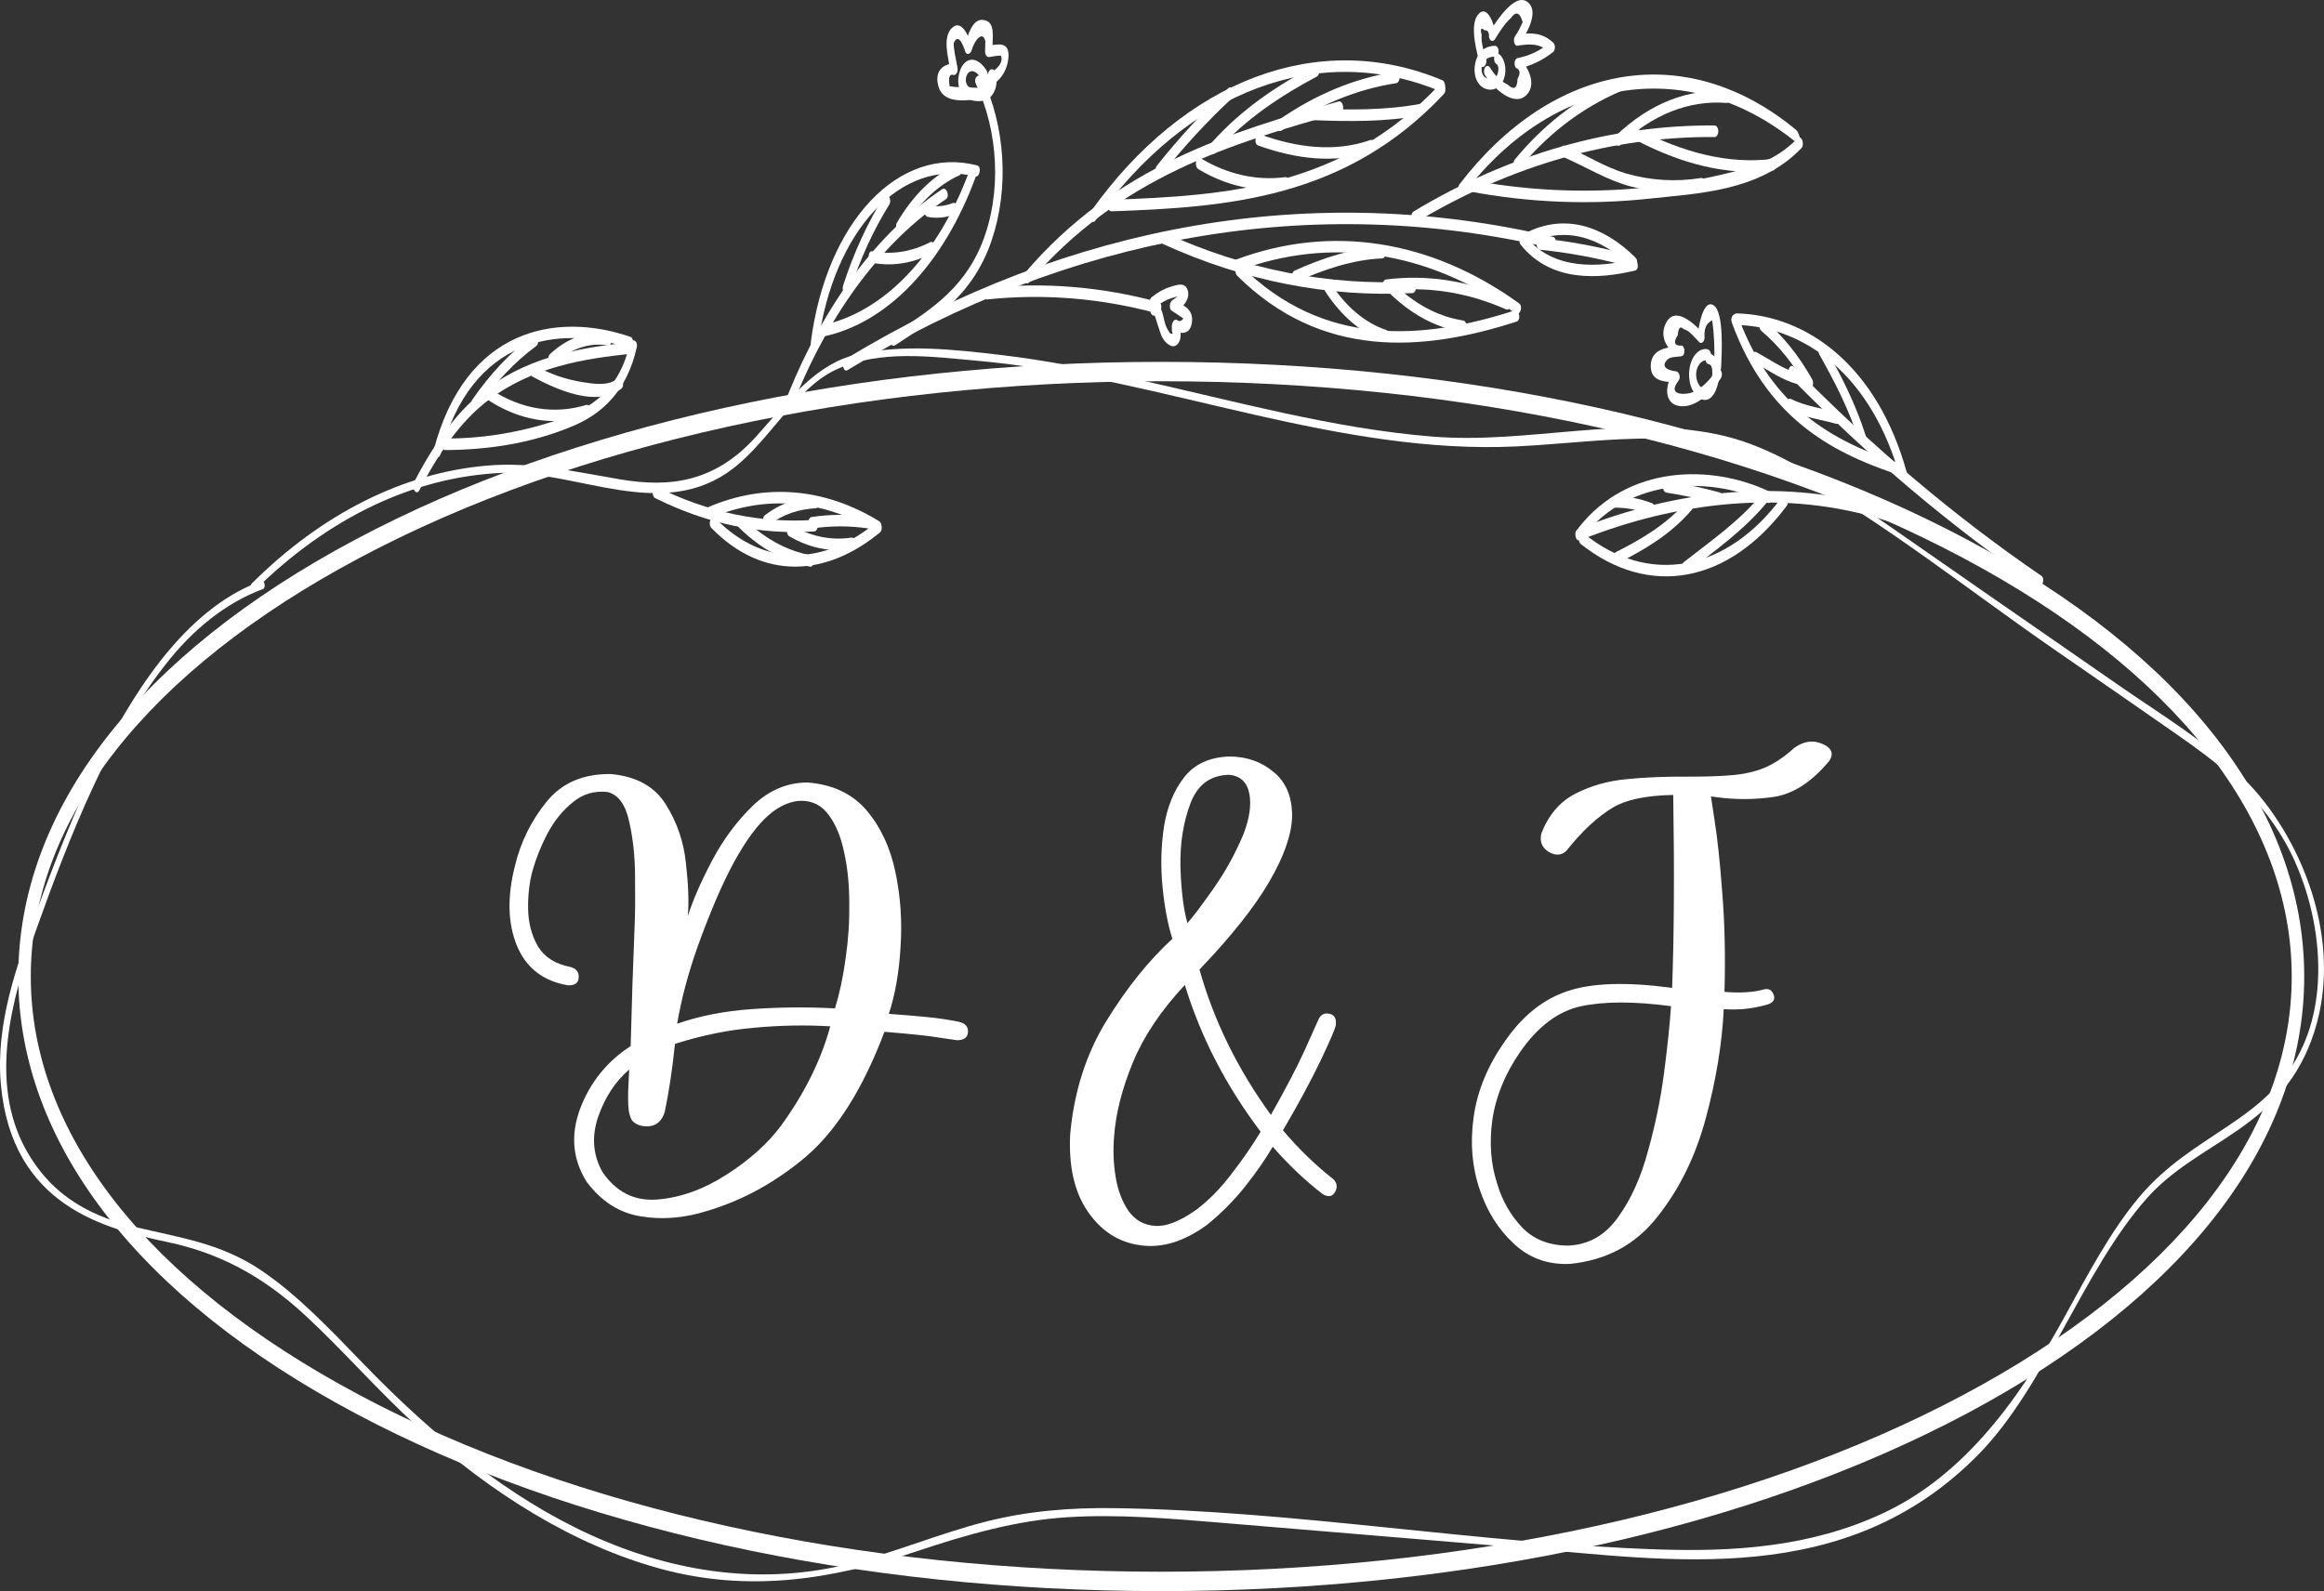 <svg width="165" height="113" viewBox="0 0 165 113" fill="none" xmlns="http://www.w3.org/2000/svg">
<rect x="0" y="0" width="165" height="113" fill="#333333" stroke="none"/>
<path d="M82.448 113C60.842 113 40.525 108.512 25.236 100.378C9.8 92.162 1.298 81.142 1.298 69.349C1.298 57.557 9.8 46.537 25.236 38.318C40.525 30.18 60.842 25.699 82.448 25.699C104.053 25.699 124.37 30.187 139.658 38.318C155.095 46.537 163.596 57.557 163.596 69.349C163.596 81.142 155.095 92.162 139.658 100.378C124.37 108.519 104.051 113 82.448 113ZM82.448 27.076C60.938 27.076 40.723 31.531 25.525 39.622C10.475 47.633 2.186 58.19 2.186 69.349C2.186 80.509 10.475 91.066 25.525 99.077C40.723 107.167 60.938 111.623 82.448 111.623C103.957 111.623 124.172 107.167 139.37 99.077C154.419 91.066 162.708 80.507 162.708 69.349C162.708 58.192 154.419 47.633 139.37 39.622C124.172 31.531 103.957 27.076 82.448 27.076Z" fill="white"/>
<path d="M18.551 41.264C13.725 43.014 9.986 48.089 7.03 54.06C5.34 57.476 3.888 61.164 2.527 64.913C1.214 68.532 -0.325 72.675 0.06 76.999C0.834 85.661 7.467 87.272 11.945 88.222C15.481 88.971 18.584 90.561 21.659 93.405C24.346 95.892 26.861 98.793 29.561 101.248C34.916 106.114 40.793 109.752 46.92 111.42C53.073 113.094 58.968 112.223 65.03 110.191C68.6 108.994 72.144 107.975 75.804 107.751C79.37 107.531 82.94 107.834 86.501 108.129C93.653 108.721 100.805 109.317 107.957 109.917C118.635 110.805 131.028 112.891 140.46 103.303C145.226 98.453 147.854 90.268 152.412 85.113C156.006 81.047 161.678 80.306 164.076 73.956C166.74 66.895 163.174 59.128 159.352 55.35C156.622 52.653 153.532 50.819 150.586 48.778L140.758 41.963C137.543 39.733 134.337 37.475 131.108 35.283C128.16 33.286 125.15 31.519 121.946 30.851C115.242 29.45 108.411 31.56 101.67 31.004C94.642 30.433 87.704 28.493 80.749 26.946C77.53 26.237 74.302 25.592 71.058 25.21C67.73 24.818 64.23 24.428 60.911 25.151C57.985 25.788 56.047 28.347 53.739 30.941C50.78 34.267 47.549 34.642 44.016 34.042C40.849 33.506 37.759 32.786 34.569 33.067C28.633 33.581 22.883 36.464 17.877 41.436C17.673 41.637 17.862 42.145 18.068 41.942C23.319 36.751 29.38 33.864 35.605 33.586C40.938 33.371 47.053 37.144 52.079 33.251C54.67 31.248 56.529 27.551 59.363 26.247C62.48 24.811 66.153 25.335 69.36 25.618C76.005 26.209 82.571 27.981 89.149 29.474C95.278 30.86 101.458 32.004 107.664 31.704C114.297 31.38 120.788 29.956 127.203 33.468C133.537 36.938 139.632 41.814 145.762 46.064C148.724 48.119 151.691 50.156 154.649 52.227C157.372 54.136 160.197 56.243 162.214 59.763C164.28 63.375 165.438 68.91 163.857 73.403C162.673 76.765 160.337 78.52 158.167 79.98C155.997 81.44 153.765 82.763 151.86 85.04C149.861 87.428 148.247 90.473 146.626 93.435C143.013 100.05 139.049 104.989 133.616 107.505C128.491 109.879 123.061 110.215 117.747 110.04C104.85 109.61 91.979 107.283 79.079 107.108C76.013 107.066 72.947 107.304 69.919 108.084C66.762 108.897 63.672 110.191 60.512 111.009C54.301 112.613 47.979 111.755 41.951 109.015C36.141 106.374 30.816 102.039 25.799 96.851C23.43 94.404 21.059 91.891 18.43 90.145C15.644 88.295 12.729 87.886 9.767 87.182C6.871 86.493 3.824 85.231 1.834 81.631C-0.814 76.826 0.827 70.918 2.538 66.115C4.984 59.251 7.761 52.275 11.715 47.243C13.73 44.635 16.107 42.785 18.659 41.838C18.895 41.753 18.795 41.188 18.558 41.273L18.551 41.264Z" fill="white"/>
<path d="M60.166 26.287C76.04 16.649 93.272 13.659 110.128 17.617C110.46 17.695 110.603 16.909 110.268 16.826C93.323 12.83 75.997 15.821 60.033 25.498C59.719 25.689 59.856 26.481 60.173 26.287H60.166Z" fill="white"/>
<path d="M73.08 20.043C79.479 12.564 87.465 10.178 95.174 7.996C95.509 7.901 95.367 7.112 95.034 7.207C87.276 9.399 79.246 11.816 72.807 19.337C72.539 19.651 72.807 20.362 73.073 20.046L73.08 20.043Z" fill="white"/>
<path d="M77.78 15.647C84.332 6.406 93.708 2.907 102.262 6.486C102.33 6.515 102.402 6.501 102.463 6.447C102.524 6.394 102.568 6.305 102.587 6.2C102.605 6.096 102.596 5.984 102.562 5.889C102.527 5.795 102.47 5.726 102.402 5.697C93.662 2.038 84.104 5.629 77.413 15.068C77.162 15.423 77.535 16.013 77.786 15.647H77.78Z" fill="white"/>
<path d="M78.915 15.007C87.103 14.721 95.524 14.123 102.506 6.685C102.783 6.387 102.52 5.676 102.239 5.976C95.334 13.341 87.017 13.904 78.915 14.187C78.576 14.187 78.576 15.019 78.915 15.007Z" fill="white"/>
<path d="M82.515 12.34C84.085 10.375 85.742 8.582 87.473 6.973C87.765 6.703 87.499 5.995 87.206 6.264C85.437 7.911 83.745 9.747 82.141 11.759C81.876 12.089 82.252 12.666 82.515 12.338V12.34Z" fill="white"/>
<path d="M86.261 10.87C88.451 8.411 90.947 6.8 93.489 5.437C93.808 5.267 93.67 4.476 93.348 4.648C90.758 6.037 88.219 7.67 85.995 10.167C85.722 10.474 85.984 11.185 86.261 10.875V10.87Z" fill="white"/>
<path d="M90.994 9.269C93.568 7.47 96.315 6.335 99.125 5.91C99.46 5.858 99.463 5.038 99.125 5.09C96.223 5.531 93.386 6.703 90.728 8.56C90.423 8.775 90.685 9.482 90.994 9.269Z" fill="white"/>
<path d="M85.084 12.014C87.044 13.194 89.153 13.667 91.249 13.398C91.585 13.356 91.588 12.536 91.249 12.581C89.201 12.847 87.14 12.383 85.225 11.225C84.91 11.029 84.768 11.82 85.084 12.014Z" fill="white"/>
<path d="M89.323 10.332C91.957 11.277 94.773 11.671 97.432 10.738C97.763 10.623 97.623 9.831 97.29 9.947C94.73 10.847 91.998 10.462 89.464 9.543C89.134 9.422 88.992 10.211 89.323 10.332Z" fill="white"/>
<path d="M93.176 8.532C95.739 8.629 98.337 8.671 100.885 8.192C101.219 8.128 101.223 7.308 100.885 7.372C98.337 7.844 95.739 7.811 93.176 7.715C92.836 7.7 92.836 8.52 93.176 8.532Z" fill="white"/>
<path d="M100.513 15.798C107.285 11.731 114.49 9.673 121.753 9.732C121.819 9.724 121.881 9.678 121.927 9.601C121.972 9.525 121.998 9.426 121.998 9.322C121.998 9.218 121.972 9.119 121.927 9.043C121.881 8.967 121.819 8.92 121.753 8.912C114.444 8.851 107.192 10.919 100.376 15.009C100.062 15.198 100.199 15.99 100.516 15.798H100.513Z" fill="white"/>
<path d="M104.002 13.658C110.555 5.168 120.118 4.01 127.66 10.221C127.965 10.457 127.812 9.465 127.508 9.217C123.734 6.089 119.442 4.785 115.186 5.473C110.93 6.161 106.904 8.809 103.628 13.077C103.365 13.417 103.742 13.993 104.001 13.658H104.002Z" fill="white"/>
<path d="M104.274 13.585C108.525 14.392 112.816 14.568 117.088 14.109C120.544 13.729 124.916 13.611 127.883 10.537C128.164 10.247 127.901 9.538 127.616 9.829C126.005 11.497 124.111 11.955 122.239 12.399C120.145 12.892 118.04 13.226 115.924 13.401C112.036 13.712 108.138 13.498 104.274 12.763C103.937 12.699 103.938 13.519 104.274 13.582V13.585Z" fill="white"/>
<path d="M107.926 11.9C110.19 9.165 112.814 7.353 115.589 6.264C115.918 6.134 115.778 5.343 115.449 5.473C112.581 6.602 109.89 8.496 107.553 11.322C107.285 11.645 107.661 12.222 107.926 11.9Z" fill="white"/>
<path d="M115.05 10.289C117.308 8.135 119.936 7.097 122.584 7.311C122.924 7.337 122.923 6.517 122.584 6.493C119.842 6.281 117.123 7.358 114.783 9.583C114.492 9.857 114.757 10.566 115.05 10.292V10.289Z" fill="white"/>
<path d="M110.969 11.14C112.596 11.849 114.146 12.824 115.825 13.254C117.463 13.657 119.127 13.726 120.776 13.46C121.111 13.41 121.114 12.59 120.776 12.64C118.993 12.931 117.193 12.822 115.43 12.316C113.945 11.872 112.558 10.984 111.109 10.348C111.043 10.327 110.974 10.345 110.916 10.399C110.858 10.454 110.816 10.541 110.798 10.642C110.78 10.743 110.788 10.851 110.82 10.943C110.852 11.036 110.905 11.106 110.969 11.14Z" fill="white"/>
<path d="M116.235 9.997C119.318 11.591 122.618 12.52 125.873 12.101C126.209 12.056 126.213 11.237 125.873 11.282C122.659 11.695 119.42 10.781 116.375 9.208C116.052 9.04 115.918 9.831 116.235 9.997Z" fill="white"/>
<path d="M69.282 5.95C70.876 9.309 71.161 13.696 69.707 17.308C68.336 20.702 65.674 22.247 63.399 23.736C63.094 23.936 63.225 24.73 63.539 24.525C66.107 22.847 69.025 21.132 70.396 17.1C71.682 13.332 71.349 8.926 69.74 5.536C69.54 5.118 69.081 5.525 69.282 5.95Z" fill="white"/>
<path d="M69.596 6.238C69.127 6.224 68.655 6.219 68.185 6.191C67.931 6.194 67.676 6.172 67.423 6.125C67.315 5.479 67.416 5.214 67.728 5.331C67.769 5.33 67.808 5.315 67.844 5.287C67.881 5.259 67.912 5.218 67.937 5.168C67.961 5.118 67.978 5.061 67.986 4.999C67.994 4.938 67.993 4.874 67.983 4.814C67.934 4.492 67.626 3.224 67.739 2.997C68.063 2.347 68.402 3.252 68.517 3.625C68.633 3.999 68.924 3.821 69.001 3.529C69.153 2.933 69.779 2.073 69.967 2.966C69.944 2.862 69.945 3.911 69.935 3.647C69.936 3.755 69.964 3.858 70.014 3.934C70.063 4.011 70.13 4.054 70.2 4.055C70.288 4.055 71.042 3.883 71.077 3.982C71.347 4.766 69.944 5.437 69.697 5.454C69.359 5.477 69.356 6.297 69.697 6.274C70.459 6.222 71.423 5.499 71.586 4.199C71.755 2.846 70.765 3.177 70.2 3.236L70.463 3.647C70.43 2.683 70.748 1.521 69.797 1.414C69.061 1.327 68.72 2.414 68.49 3.304L68.973 3.205C68.734 2.432 68.242 1.398 67.612 1.96C66.878 2.617 67.331 4.086 67.474 5.031L67.728 4.511C67.163 4.511 66.325 4.884 66.605 6.051C66.966 7.561 68.874 7.034 69.601 7.058C69.942 7.07 69.942 6.25 69.601 6.238H69.596Z" fill="white"/>
<path d="M70.053 5.017C69.65 4.353 68.969 3.932 68.44 4.523C68.013 4.996 67.87 6.023 68.274 6.623C68.677 7.223 69.595 7.303 70.102 7.051C70.61 6.798 70.948 5.87 70.645 5.109C70.466 4.66 70.009 5.071 70.188 5.522C70.579 6.503 69.101 6.351 68.816 6.186C68.464 5.978 68.502 5.298 68.848 5.099C69.153 4.922 69.479 5.272 69.677 5.596C69.912 5.981 70.287 5.399 70.05 5.017H70.053Z" fill="white"/>
<path d="M82.56 17.324C88.309 19.95 94.292 21.129 100.281 20.816C100.62 20.799 100.621 19.98 100.281 19.996C94.34 20.311 88.404 19.144 82.701 16.54C82.373 16.391 82.233 17.18 82.559 17.329L82.56 17.324Z" fill="white"/>
<path d="M87.881 19.233C94.482 16.752 101.43 17.818 107.589 22.257C107.894 22.477 108.164 21.77 107.856 21.548C101.572 17.009 94.48 15.914 87.743 18.442C87.412 18.567 87.552 19.356 87.883 19.233H87.881Z" fill="white"/>
<path d="M87.84 19.583C93.802 25.515 101.007 24.995 107.678 22.838C108.01 22.732 107.87 21.943 107.538 22.049C101.002 24.161 93.95 24.69 88.107 18.876C87.82 18.591 87.555 19.299 87.84 19.585V19.583Z" fill="white"/>
<path d="M92.056 20.006C94.025 19.12 96.077 18.437 98.133 18.352C98.471 18.338 98.473 17.52 98.133 17.535C96.032 17.622 93.927 18.314 91.916 19.217C91.59 19.363 91.729 20.162 92.056 20.008V20.006Z" fill="white"/>
<path d="M98.412 20.667C101.278 20.303 104.163 20.745 106.928 21.973C107.256 22.117 107.396 21.328 107.07 21.184C104.259 19.934 101.326 19.481 98.412 19.847C98.075 19.89 98.072 20.71 98.412 20.667Z" fill="white"/>
<path d="M94.084 20.686C95.237 22.467 96.695 23.697 98.285 24.229C98.618 24.34 98.759 23.551 98.425 23.438C96.925 22.939 95.55 21.78 94.464 20.1C94.414 20.023 94.347 19.98 94.277 19.98C94.207 19.98 94.14 20.023 94.09 20.1C94.041 20.177 94.013 20.281 94.013 20.39C94.013 20.498 94.041 20.602 94.09 20.679L94.084 20.686Z" fill="white"/>
<path d="M98.514 20.681C100.126 22.304 101.967 23.298 103.881 23.58C104.217 23.632 104.216 22.812 103.881 22.76C102.059 22.483 100.308 21.527 98.778 19.973C98.491 19.687 98.226 20.395 98.511 20.681H98.514Z" fill="white"/>
<path d="M56.41 28.415C58.972 22.074 62.722 17.096 67.158 14.147C67.463 13.939 67.201 13.233 66.892 13.438C62.376 16.458 58.561 21.538 55.954 28.002C55.773 28.451 56.23 28.862 56.411 28.415H56.41Z" fill="white"/>
<path d="M58.081 24.473C59.134 16.401 63.969 11.171 69.232 12.536C69.564 12.623 69.707 11.827 69.372 11.747C63.841 10.311 58.686 15.709 57.572 24.267C57.505 24.782 58.014 25.002 58.081 24.485V24.473Z" fill="white"/>
<path d="M58.473 23.896C60.708 23.423 62.843 22.159 64.713 20.202C66.582 18.246 68.136 15.648 69.255 12.612C69.424 12.153 68.967 11.74 68.798 12.196C67.714 15.14 66.205 17.657 64.391 19.55C62.576 21.443 60.504 22.66 58.336 23.107C58.001 23.178 58.142 23.967 58.476 23.896H58.473Z" fill="white"/>
<path d="M60.324 20.684C61.054 18.428 62 16.358 63.13 14.542C63.366 14.164 62.992 13.582 62.756 13.963C61.59 15.826 60.614 17.954 59.861 20.273C59.709 20.745 60.166 21.158 60.318 20.686L60.324 20.684Z" fill="white"/>
<path d="M64.067 16.377C65.15 14.518 66.545 13.162 68.097 12.46C68.421 12.312 68.283 11.515 67.955 11.669C66.315 12.409 64.838 13.838 63.689 15.798C63.46 16.186 63.841 16.767 64.064 16.377H64.067Z" fill="white"/>
<path d="M61.929 18.666C63.362 18.933 64.816 18.702 66.185 17.988C66.505 17.823 66.368 17.031 66.043 17.197C64.72 17.886 63.314 18.107 61.929 17.846C61.592 17.785 61.595 18.605 61.929 18.666Z" fill="white"/>
<path d="M65.868 15.402C66.51 15.528 67.162 15.463 67.789 15.21C68.118 15.078 67.978 14.289 67.647 14.419C67.067 14.651 66.462 14.706 65.868 14.582C65.531 14.516 65.534 15.335 65.868 15.402Z" fill="white"/>
<path d="M108.543 17.296C111.077 16.035 113.631 16.795 115.848 19.002C116.136 19.288 116.401 18.579 116.115 18.293C113.791 15.983 111.057 15.187 108.403 16.505C108.08 16.665 108.219 17.45 108.543 17.296Z" fill="white"/>
<path d="M107.973 17.39C110.12 20.065 113.523 19.826 116.09 19.214C116.426 19.134 116.282 18.345 115.95 18.425C113.608 18.983 110.302 19.247 108.347 16.812C108.085 16.486 107.708 17.062 107.973 17.39Z" fill="white"/>
<path d="M109.345 17.738C111.347 17.942 113.342 18.309 115.319 18.839C115.651 18.926 115.795 18.13 115.459 18.047C113.435 17.506 111.394 17.129 109.345 16.918C109.005 16.885 109.006 17.705 109.345 17.738Z" fill="white"/>
<path d="M70.085 21.265C74.109 20.844 78.15 21.174 82.123 22.247C82.455 22.337 82.598 21.539 82.263 21.456C78.247 20.365 74.16 20.026 70.091 20.447C69.753 20.48 69.752 21.3 70.091 21.265H70.085Z" fill="white"/>
<path d="M82.038 21.81C82.42 21.496 82.831 21.273 83.257 21.149C83.322 21.132 83.852 20.948 83.909 21.054C83.778 20.806 83.386 21.248 83.249 21.312C83.054 21.406 82.964 21.912 83.185 22.061L83.767 22.446L84.011 22.609C83.956 22.708 83.879 22.774 83.795 22.794C83.712 22.814 83.626 22.787 83.554 22.718C83.509 22.698 83.461 22.697 83.416 22.716C83.371 22.734 83.33 22.772 83.298 22.824C83.145 23.098 83.213 23.169 83.2 23.485L83.254 23.684C83.2 23.709 83.142 23.706 83.09 23.674C83.038 23.641 82.995 23.582 82.967 23.506C82.832 23.312 82.731 23.069 82.673 22.798C82.521 22.134 82.393 21.463 81.843 21.617C81.509 21.716 81.649 22.507 81.983 22.408C81.99 22.408 82.409 23.776 82.498 23.927C82.675 24.261 82.92 24.491 83.193 24.581C83.304 24.61 83.418 24.586 83.52 24.514C83.623 24.441 83.709 24.322 83.767 24.173C83.816 24.02 83.833 23.847 83.816 23.679C83.803 23.591 83.784 23.506 83.76 23.424C83.729 23.221 83.7 23.211 83.671 23.398L83.414 23.502C83.86 23.738 84.538 23.776 84.633 22.831C84.727 21.886 83.862 21.624 83.456 21.352C83.436 21.602 83.415 21.851 83.394 22.101C83.706 21.952 84.115 21.709 84.293 21.248C84.326 21.171 84.349 21.084 84.359 20.992C84.368 20.901 84.365 20.807 84.35 20.717C84.334 20.628 84.306 20.544 84.268 20.473C84.23 20.401 84.182 20.344 84.128 20.303C83.842 20.105 83.42 20.28 83.121 20.365C82.649 20.507 82.194 20.757 81.769 21.106C81.465 21.343 81.734 22.051 82.036 21.815L82.038 21.81Z" fill="white"/>
<path d="M29.77 34.822C31.142 32.174 32.706 29.897 34.698 28.399C37.817 26.058 41.418 25.479 44.826 25.12C45.165 25.084 45.168 24.265 44.826 24.3C41.408 24.659 37.848 25.245 34.7 27.497C32.551 29.027 30.867 31.411 29.397 34.243C29.185 34.65 29.557 35.233 29.77 34.822Z" fill="white"/>
<path d="M31.291 32.212C33.449 23.958 39.705 23.027 44.611 24.709C44.944 24.822 45.085 24.033 44.753 23.92C39.522 22.127 33.055 23.296 30.782 31.992C30.654 32.481 31.166 32.701 31.291 32.212Z" fill="white"/>
<path d="M31.599 31.964C34.646 31.949 37.782 31.491 40.741 30.23C42.713 29.384 44.514 27.803 45.21 24.666C45.322 24.168 44.811 23.958 44.701 24.449C43.871 28.184 41.349 29.261 39.099 29.986C36.632 30.763 34.121 31.152 31.605 31.146C31.535 31.146 31.468 31.189 31.418 31.266C31.369 31.343 31.341 31.447 31.341 31.555C31.341 31.663 31.369 31.767 31.418 31.844C31.468 31.921 31.535 31.964 31.605 31.964H31.599Z" fill="white"/>
<path d="M33.918 28.947C35.151 27.171 36.552 25.695 38.072 24.572C38.376 24.336 38.111 23.639 37.805 23.863C36.243 25.022 34.804 26.545 33.538 28.378C33.29 28.739 33.663 29.323 33.912 28.956L33.918 28.947Z" fill="white"/>
<path d="M39.324 25.848C40.478 24.775 41.824 24.31 43.162 24.525C43.501 24.574 43.498 23.755 43.162 23.705C41.73 23.489 40.291 23.992 39.057 25.139C38.765 25.408 39.03 26.117 39.324 25.848Z" fill="white"/>
<path d="M34.657 28.411C36.899 29.884 39.376 30.28 41.765 29.547C42.099 29.443 41.959 28.654 41.625 28.758C39.372 29.445 37.038 29.078 34.92 27.704C34.616 27.496 34.341 28.203 34.654 28.413L34.657 28.411Z" fill="white"/>
<path d="M37.822 26.759C39.513 27.669 42.368 28.959 44.107 27.61C44.412 27.374 44.144 26.665 43.84 26.901C43.135 27.449 42.102 27.251 41.349 27.137C40.195 26.955 39.059 26.564 37.963 25.973C37.64 25.8 37.506 26.592 37.822 26.762V26.759Z" fill="white"/>
<path d="M46.521 35.377C50.163 37.2 53.985 38 57.809 37.739C58.148 37.718 58.15 36.898 57.809 36.922C54.033 37.179 50.258 36.391 46.661 34.593C46.336 34.43 46.204 35.221 46.521 35.382V35.377Z" fill="white"/>
<path d="M50.457 36.783C54.361 35.118 58.51 35.475 62.272 37.801C62.589 37.995 62.729 37.203 62.412 37.012C58.558 34.644 54.312 34.29 50.316 36.003C50.249 36.032 50.192 36.101 50.157 36.196C50.122 36.29 50.113 36.402 50.132 36.506C50.151 36.611 50.195 36.7 50.256 36.753C50.317 36.807 50.389 36.821 50.457 36.792V36.783Z" fill="white"/>
<path d="M50.513 37.503C54.184 41.259 58.676 40.943 62.461 37.825C62.765 37.576 62.494 36.88 62.194 37.116C58.571 40.102 54.293 40.39 50.78 36.797C50.495 36.506 50.231 37.215 50.513 37.506V37.503Z" fill="white"/>
<path d="M54.574 37.295C55.64 36.483 56.737 36.168 57.926 36.093C58.264 36.072 58.266 35.252 57.926 35.273C56.651 35.353 55.462 35.712 54.31 36.589C54.005 36.825 54.272 37.534 54.577 37.298L54.574 37.295Z" fill="white"/>
<path d="M57.63 37.536C58.98 37.332 60.34 37.332 61.69 37.536C62.028 37.586 62.025 36.766 61.69 36.717C60.34 36.514 58.98 36.514 57.63 36.717C57.295 36.766 57.292 37.586 57.63 37.536Z" fill="white"/>
<path d="M52.469 37.47C53.996 38.965 55.718 39.912 57.511 40.241C57.847 40.31 57.844 39.49 57.511 39.421C55.812 39.098 54.181 38.189 52.738 36.761C52.45 36.478 52.184 37.187 52.469 37.47Z" fill="white"/>
<path d="M56.052 38.094C57.455 38.913 58.961 39.222 60.454 38.998C60.791 38.951 60.794 38.132 60.454 38.181C59.007 38.398 57.548 38.098 56.187 37.305C55.867 37.12 55.73 37.912 56.046 38.094H56.052Z" fill="white"/>
<path d="M134.066 36.192C126.921 33.889 119.077 34.753 112.033 37.579C111.703 37.711 111.844 38.5 112.173 38.368C119.116 35.583 126.878 34.711 133.926 36.983C134.256 37.09 134.398 36.301 134.066 36.192Z" fill="white"/>
<path d="M125.633 34.912C121.486 32.939 115.577 33.022 112.086 37.472C111.822 37.806 112.199 38.382 112.459 38.051C115.772 33.842 121.568 33.834 125.493 35.701C125.819 35.857 125.958 35.065 125.633 34.912Z" fill="white"/>
<path d="M126.475 35.353C124.583 37.91 122.239 39.524 119.747 39.984C117.255 40.444 114.732 39.73 112.506 37.933C112.202 37.697 111.937 38.406 112.24 38.642C117.082 42.481 122.731 41.439 126.848 35.935C127.105 35.59 126.731 35.013 126.475 35.356V35.353Z" fill="white"/>
<path d="M114.884 39.986C116.683 39.077 118.591 37.985 120.115 36.206C120.383 35.892 120.115 35.181 119.848 35.498C118.355 37.246 116.505 38.311 114.743 39.199C114.422 39.362 114.559 40.144 114.884 39.991V39.986Z" fill="white"/>
<path d="M119.826 40.614C121.766 39.093 123.866 37.638 125.576 35.528C125.841 35.2 125.464 34.623 125.201 34.947C123.534 37.007 121.452 38.422 119.563 39.908C119.258 40.144 119.526 40.853 119.83 40.617L119.826 40.614Z" fill="white"/>
<path d="M114.663 36.053C115.5 36.053 116.335 36.211 117.148 36.525C117.48 36.641 117.622 35.852 117.289 35.736C116.43 35.405 115.548 35.239 114.663 35.24C114.323 35.257 114.321 36.076 114.663 36.06V36.053Z" fill="white"/>
<path d="M118.307 34.983C119.52 35.172 120.727 35.428 121.928 35.753C122.26 35.843 122.403 35.044 122.068 34.964C120.821 34.627 119.567 34.36 118.307 34.163C117.969 34.111 117.972 34.928 118.307 34.983Z" fill="white"/>
<path d="M127.089 26.764C132.671 32.458 138.55 37.421 144.664 41.602C144.968 41.814 145.241 41.108 144.93 40.893C138.816 36.712 132.938 31.749 127.355 26.055C127.07 25.765 126.805 26.474 127.089 26.764Z" fill="white"/>
<path d="M134.621 32.826C130.188 31.321 125.783 28.985 123.416 22.505C123.249 22.044 122.792 22.458 122.959 22.918C125.397 29.587 129.901 32.063 134.479 33.615C134.811 33.728 134.951 32.939 134.619 32.826H134.621Z" fill="white"/>
<path d="M123.291 23.077C128.198 23.202 132.912 26.712 134.919 33.96C135.053 34.432 135.507 34.026 135.376 33.546C133.299 26.046 128.367 22.387 123.293 22.257C122.952 22.257 122.952 23.067 123.293 23.077H123.291Z" fill="white"/>
<path d="M125.047 23.495C126.271 24.525 127.368 25.885 128.285 27.511C128.509 27.91 128.882 27.329 128.658 26.932C127.711 25.25 126.578 23.843 125.314 22.777C125.009 22.524 124.748 23.233 125.047 23.485V23.495Z" fill="white"/>
<path d="M129.175 25.184C130.241 27.074 131.279 29.079 132.004 31.345C132.157 31.817 132.614 31.404 132.461 30.931C131.718 28.607 130.651 26.544 129.55 24.603C129.324 24.208 128.952 24.789 129.176 25.184H129.175Z" fill="white"/>
<path d="M124.567 25.753C125.591 26.311 126.548 27.012 127.631 27.279C127.944 27.357 128.079 26.615 127.764 26.537C126.682 26.27 125.723 25.569 124.699 25.011C124.395 24.846 124.267 25.59 124.567 25.753Z" fill="white"/>
<path d="M127.019 29.129C128.11 29.667 129.24 29.776 130.359 30.097C130.691 30.194 130.834 29.405 130.499 29.308C129.382 28.985 128.25 28.878 127.16 28.337C126.836 28.177 126.703 28.968 127.019 29.129Z" fill="white"/>
<path d="M122.196 26.126C122.236 25.2 122.421 22.207 121.676 21.692C120.931 21.177 120.559 23.23 120.532 23.979L120.905 23.646C120.296 23.013 118.906 21.64 118.262 22.98C117.713 24.114 118.653 25.129 119.283 25.295V24.551C118.725 24.681 117.257 24.605 117.201 25.925C117.145 27.246 118.507 27.107 119.002 27.142C118.944 26.925 118.886 26.705 118.827 26.485C118.193 27.3 118.149 28.559 119.086 28.805C120.212 29.098 121.431 28.026 122.191 26.842C122.233 26.768 122.255 26.673 122.253 26.576C122.25 26.478 122.225 26.385 122.18 26.316C122.135 26.247 122.076 26.207 122.013 26.204C121.95 26.201 121.888 26.234 121.841 26.299C121.395 27.02 120.837 27.551 120.221 27.841C119.825 28.021 118.272 28.196 119.179 27.031C119.357 26.795 119.199 26.391 119.002 26.372C118.697 26.346 117.759 26.159 118.393 25.526C118.609 25.314 119.155 25.354 119.407 25.29C119.66 25.226 119.642 24.607 119.407 24.546C118.877 24.576 118.781 24.327 119.119 23.799C119.165 23.263 119.311 23.126 119.555 23.391C119.887 23.412 120.383 24.036 120.646 24.305C120.684 24.338 120.727 24.355 120.77 24.355C120.814 24.355 120.856 24.337 120.894 24.304C120.932 24.271 120.963 24.223 120.986 24.165C121.008 24.107 121.02 24.041 121.021 23.974C120.969 23.344 121.15 22.937 121.564 22.753C121.627 23.207 121.671 23.667 121.695 24.13C121.727 24.793 121.727 25.459 121.695 26.122C121.673 26.615 122.17 26.613 122.191 26.122L122.196 26.126Z" fill="white"/>
<path d="M121.251 24.808C120.968 24.744 120.68 24.844 120.442 25.089C120.203 25.334 120.031 25.706 119.958 26.134C119.885 26.563 119.917 27.018 120.046 27.413C120.176 27.808 120.395 28.115 120.662 28.276C122.033 29.152 122.662 25.285 121.311 25.094C120.992 25.049 120.994 25.819 121.311 25.864C121.714 25.921 121.568 26.93 121.433 27.282C121.219 27.815 120.805 27.688 120.578 27.246C120.162 26.433 120.651 25.477 121.251 25.592C121.568 25.651 121.565 24.884 121.251 24.822V24.808Z" fill="white"/>
<path d="M105.502 4.19C105.372 3.736 105.132 2.995 105.197 2.484C105.081 2.036 105.151 1.925 105.409 2.156C105.627 2.129 105.729 2.287 105.714 2.628C105.726 2.693 105.748 2.751 105.779 2.798C105.81 2.845 105.848 2.878 105.89 2.896C105.931 2.913 105.975 2.913 106.017 2.896C106.059 2.879 106.097 2.845 106.128 2.799C106.471 2.255 106.821 1.681 107.251 1.303C107.612 0.776 107.897 0.863 108.107 1.565C107.951 1.941 107.765 2.286 107.554 2.591C107.416 2.81 107.506 3.283 107.73 3.247C108.534 3.122 109.296 3.03 110.024 3.72V3.056C109.317 3.614 108.551 3.974 107.763 4.119C107.711 4.125 107.662 4.156 107.622 4.207C107.582 4.258 107.553 4.327 107.539 4.405C107.525 4.483 107.528 4.565 107.545 4.641C107.563 4.716 107.595 4.782 107.638 4.828C107.929 4.941 107.964 5.199 107.743 5.6C107.72 6.285 107.487 6.422 107.041 6.009C106.56 5.78 106.127 5.361 105.784 4.792C105.737 4.721 105.674 4.682 105.609 4.682C105.543 4.683 105.481 4.723 105.435 4.794C105.388 4.866 105.362 4.963 105.361 5.064C105.361 5.165 105.386 5.263 105.432 5.336C106.041 6.281 107.51 7.66 108.398 6.725C109.16 5.914 108.398 4.636 107.888 4.164L107.763 4.873C108.638 4.708 109.488 4.308 110.274 3.692C110.311 3.657 110.342 3.608 110.363 3.55C110.384 3.492 110.395 3.426 110.395 3.36C110.395 3.293 110.384 3.227 110.363 3.169C110.342 3.111 110.311 3.062 110.274 3.028C109.477 2.279 108.635 2.319 107.73 2.456L107.905 3.115C108.264 2.548 109.25 1.015 108.578 0.259C107.688 -0.74 106.293 1.417 105.776 2.232L106.192 2.402C106.069 1.613 105.541 0.212 104.9 1.088C104.339 1.854 104.848 3.753 105.08 4.561C105.209 5.014 105.637 4.622 105.509 4.173L105.502 4.19Z" fill="white"/>
<path d="M106.142 3.255C105.592 3.255 104.978 3.533 104.761 4.4C104.545 5.267 104.851 6.028 105.398 6.276C105.889 6.5 106.536 6.328 106.786 5.567C106.839 5.411 106.871 5.24 106.879 5.063C106.887 4.887 106.871 4.711 106.833 4.545C106.794 4.378 106.734 4.227 106.655 4.099C106.576 3.971 106.482 3.87 106.376 3.803C106.072 3.616 105.95 4.362 106.244 4.544C106.448 4.672 106.396 5.161 106.279 5.357C106.082 5.681 105.691 5.659 105.445 5.499C105.385 5.462 105.331 5.402 105.288 5.326C105.245 5.25 105.215 5.158 105.2 5.06C105.185 4.961 105.186 4.859 105.202 4.761C105.218 4.663 105.249 4.572 105.293 4.497C105.482 4.093 105.851 4.025 106.146 4.025C106.212 4.025 106.275 3.984 106.322 3.912C106.368 3.84 106.395 3.742 106.395 3.64C106.395 3.537 106.368 3.439 106.322 3.367C106.275 3.295 106.212 3.255 106.146 3.255H106.142Z" fill="white"/>
<path d="M36.56 61.5C36.959 59.819 37.704 58.302 38.796 56.95C39.888 55.598 41.422 54.939 43.398 54.974C45.201 55.147 46.492 55.867 47.272 57.132C48.069 58.397 48.546 59.793 48.702 61.318C48.875 62.843 48.919 64.091 48.832 65.062C49.213 63.883 49.794 62.557 50.574 61.084C51.371 59.593 52.333 58.302 53.46 57.21C54.604 56.118 55.895 55.572 57.334 55.572C59.119 55.711 60.515 56.369 61.52 57.548C62.525 58.727 63.21 60.191 63.574 61.942C63.938 63.675 64.059 65.443 63.938 67.246C63.834 69.049 63.557 70.635 63.106 72.004C65.013 72.143 66.295 72.264 66.954 72.368C67.63 72.472 68.046 72.55 68.202 72.602C68.583 72.723 68.757 72.966 68.722 73.33C68.687 73.694 68.427 73.876 67.942 73.876C67.786 73.859 67.37 73.798 66.694 73.694C66.018 73.573 64.718 73.434 62.794 73.278C61.546 76.589 60.064 79.18 58.348 81.052C57.481 82.005 56.329 82.941 54.89 83.86C53.451 84.779 51.9 85.489 50.236 85.992C48.589 86.512 47.003 86.642 45.478 86.382C43.97 86.139 42.696 85.325 41.656 83.938C40.651 82.343 40.495 80.61 41.188 78.738C41.899 76.866 43.095 75.384 44.776 74.292C44.845 71.467 44.941 68.572 45.062 65.608C45.097 64.828 45.105 63.727 45.088 62.306C45.088 60.885 44.949 59.567 44.672 58.354C44.412 57.141 43.901 56.439 43.138 56.248C42.202 56.144 41.379 56.387 40.668 56.976C39.957 57.548 39.359 58.285 38.874 59.186C38.406 60.087 38.051 60.971 37.808 61.838C37.583 62.67 37.479 63.58 37.496 64.568C37.513 65.556 37.747 66.44 38.198 67.22C38.666 67.983 39.437 68.468 40.512 68.676C40.928 68.797 41.119 69.049 41.084 69.43C41.067 69.811 40.815 69.993 40.33 69.976C38.562 69.681 37.349 68.737 36.69 67.142C36.049 65.547 36.005 63.667 36.56 61.5ZM59.284 71.614C59.613 70.539 59.865 69.352 60.038 68.052C60.229 66.752 60.315 65.452 60.298 64.152C60.298 62.835 60.177 61.63 59.934 60.538C59.709 59.446 59.345 58.562 58.842 57.886C58.357 57.21 57.707 56.872 56.892 56.872C56.528 56.872 56.147 56.959 55.748 57.132C55.367 57.288 54.977 57.539 54.578 57.886C54.197 58.215 53.798 58.657 53.382 59.212C52.983 59.749 52.567 60.408 52.134 61.188C51.718 61.951 51.293 62.835 50.86 63.84C50.427 64.845 49.985 65.972 49.534 67.22C48.858 69.127 48.373 70.955 48.078 72.706C49.655 72.151 51.423 71.805 53.382 71.666C55.358 71.527 57.325 71.51 59.284 71.614ZM58.946 72.888C57.161 72.784 55.349 72.819 53.512 72.992C51.692 73.148 49.829 73.529 47.922 74.136C47.731 75.973 47.489 77.585 47.194 78.972C47.003 79.596 46.631 79.934 46.076 79.986C45.521 80.021 45.114 79.873 44.854 79.544C44.767 79.388 44.698 79.18 44.646 78.92C44.611 78.66 44.594 78.365 44.594 78.036C44.594 77.707 44.603 77.369 44.62 77.022C44.637 76.658 44.655 76.303 44.672 75.956C43.684 76.805 42.947 77.932 42.462 79.336C41.994 80.723 42.098 82.023 42.774 83.236C43.762 84.675 45.071 85.325 46.7 85.186C48.347 85.047 49.976 84.458 51.588 83.418C53.217 82.378 54.509 81.217 55.462 79.934C57.143 77.611 58.305 75.263 58.946 72.888ZM87.267 53.726C88.498 53.726 89.546 54.09 90.413 54.818C91.297 55.529 91.739 56.577 91.739 57.964C91.704 59.281 91.158 60.841 90.101 62.644C89.061 64.429 87.414 66.501 85.161 68.858C86.184 72.498 87.874 75.939 90.231 79.18C91.254 77.377 92.051 75.852 92.623 74.604C93.195 73.339 93.533 72.585 93.637 72.342C93.81 72.03 94.07 71.917 94.417 72.004C94.764 72.091 94.902 72.368 94.833 72.836C94.781 73.096 94.426 73.919 93.767 75.306C93.108 76.693 92.216 78.348 91.089 80.272C92.181 81.572 93.377 82.733 94.677 83.756C94.937 84.033 94.972 84.337 94.781 84.666C94.59 84.995 94.296 85.039 93.897 84.796C92.701 83.877 91.522 82.759 90.361 81.442C89.858 82.309 89.208 83.245 88.411 84.25C87.614 85.255 86.712 86.165 85.707 86.98C84.078 88.176 82.492 88.661 80.949 88.436C79.424 88.228 78.184 87.431 77.231 86.044C76.278 84.657 75.862 82.82 75.983 80.532C76.26 77.516 77.118 74.838 78.557 72.498C79.996 70.158 81.556 68.217 83.237 66.674C82.908 65.634 82.674 64.395 82.535 62.956C82.396 61.517 82.431 60.105 82.639 58.718C82.864 57.314 83.341 56.144 84.069 55.208C84.797 54.272 85.863 53.778 87.267 53.726ZM87.293 55.026C85.941 55.043 85.014 55.728 84.511 57.08C84.008 58.415 83.774 59.914 83.809 61.578C83.861 63.242 84.026 64.568 84.303 65.556C84.615 65.227 85.213 64.438 86.097 63.19C86.981 61.942 87.718 60.607 88.307 59.186C88.723 58.077 88.853 57.132 88.697 56.352C88.541 55.555 88.073 55.113 87.293 55.026ZM84.121 69.95C82.422 71.77 81.192 73.607 80.429 75.462C79.666 77.317 79.224 79.05 79.103 80.662C79.016 81.65 79.051 82.621 79.207 83.574C79.363 84.527 79.666 85.333 80.117 85.992C80.585 86.651 81.209 87.006 81.989 87.058C82.769 87.127 83.74 86.755 84.901 85.94C85.785 85.281 86.617 84.441 87.397 83.418C88.194 82.395 88.896 81.381 89.503 80.376C87.042 77.117 85.248 73.642 84.121 69.95ZM118.64 71.458C116.04 71.111 113.917 71.111 112.27 71.458C110.641 71.805 109.194 72.888 107.928 74.708C106.854 76.268 106.195 77.88 105.952 79.544C105.727 81.191 105.848 82.716 106.316 84.12C106.663 85.281 107.244 86.295 108.058 87.162C108.89 88.029 109.991 88.462 111.36 88.462C112.799 88.393 113.969 87.725 114.87 86.46C115.789 85.195 116.5 83.626 117.002 81.754C117.522 79.899 117.904 78.045 118.146 76.19C118.389 74.318 118.554 72.741 118.64 71.458ZM121.474 56.56L121.734 58.276C121.942 59.593 122.124 61.309 122.28 63.424C122.454 65.539 122.506 67.879 122.436 70.444C123.528 70.531 124.438 70.479 125.166 70.288C125.53 70.167 125.782 70.279 125.92 70.626C126.059 70.973 125.903 71.215 125.452 71.354C124.88 71.51 124.317 71.614 123.762 71.666C123.208 71.701 122.748 71.701 122.384 71.666C122.263 74.127 121.838 76.71 121.11 79.414C120.382 82.118 119.238 84.449 117.678 86.408C116.136 88.384 114.064 89.502 111.464 89.762C109.904 89.831 108.578 89.355 107.486 88.332C106.394 87.327 105.588 86.053 105.068 84.51C104.514 82.915 104.366 81.191 104.626 79.336C104.886 77.464 105.632 75.661 106.862 73.928C108.093 72.143 109.566 70.964 111.282 70.392C113.016 69.803 115.494 69.725 118.718 70.158C118.857 66.414 118.883 61.847 118.796 56.456C116.89 56.491 115.468 56.785 114.532 57.34C113.423 57.999 112.314 59.03 111.204 60.434C110.84 60.763 110.416 60.781 109.93 60.486C109.462 60.174 109.298 59.741 109.436 59.186C109.939 57.886 110.736 56.95 111.828 56.378C112.938 55.806 114.151 55.459 115.468 55.338C116.786 55.199 118.346 55.139 120.148 55.156C121.223 55.156 122.168 55.121 122.982 55.052C123.814 54.983 124.577 54.809 125.27 54.532C125.964 54.237 126.666 53.769 127.376 53.128C128.035 52.643 128.694 52.539 129.352 52.816C130.028 53.093 130.21 53.492 129.898 54.012C128.668 55.503 127.368 56.361 125.998 56.586C124.629 56.794 123.242 56.803 121.838 56.612L121.474 56.56Z" fill="white"/>
</svg>
